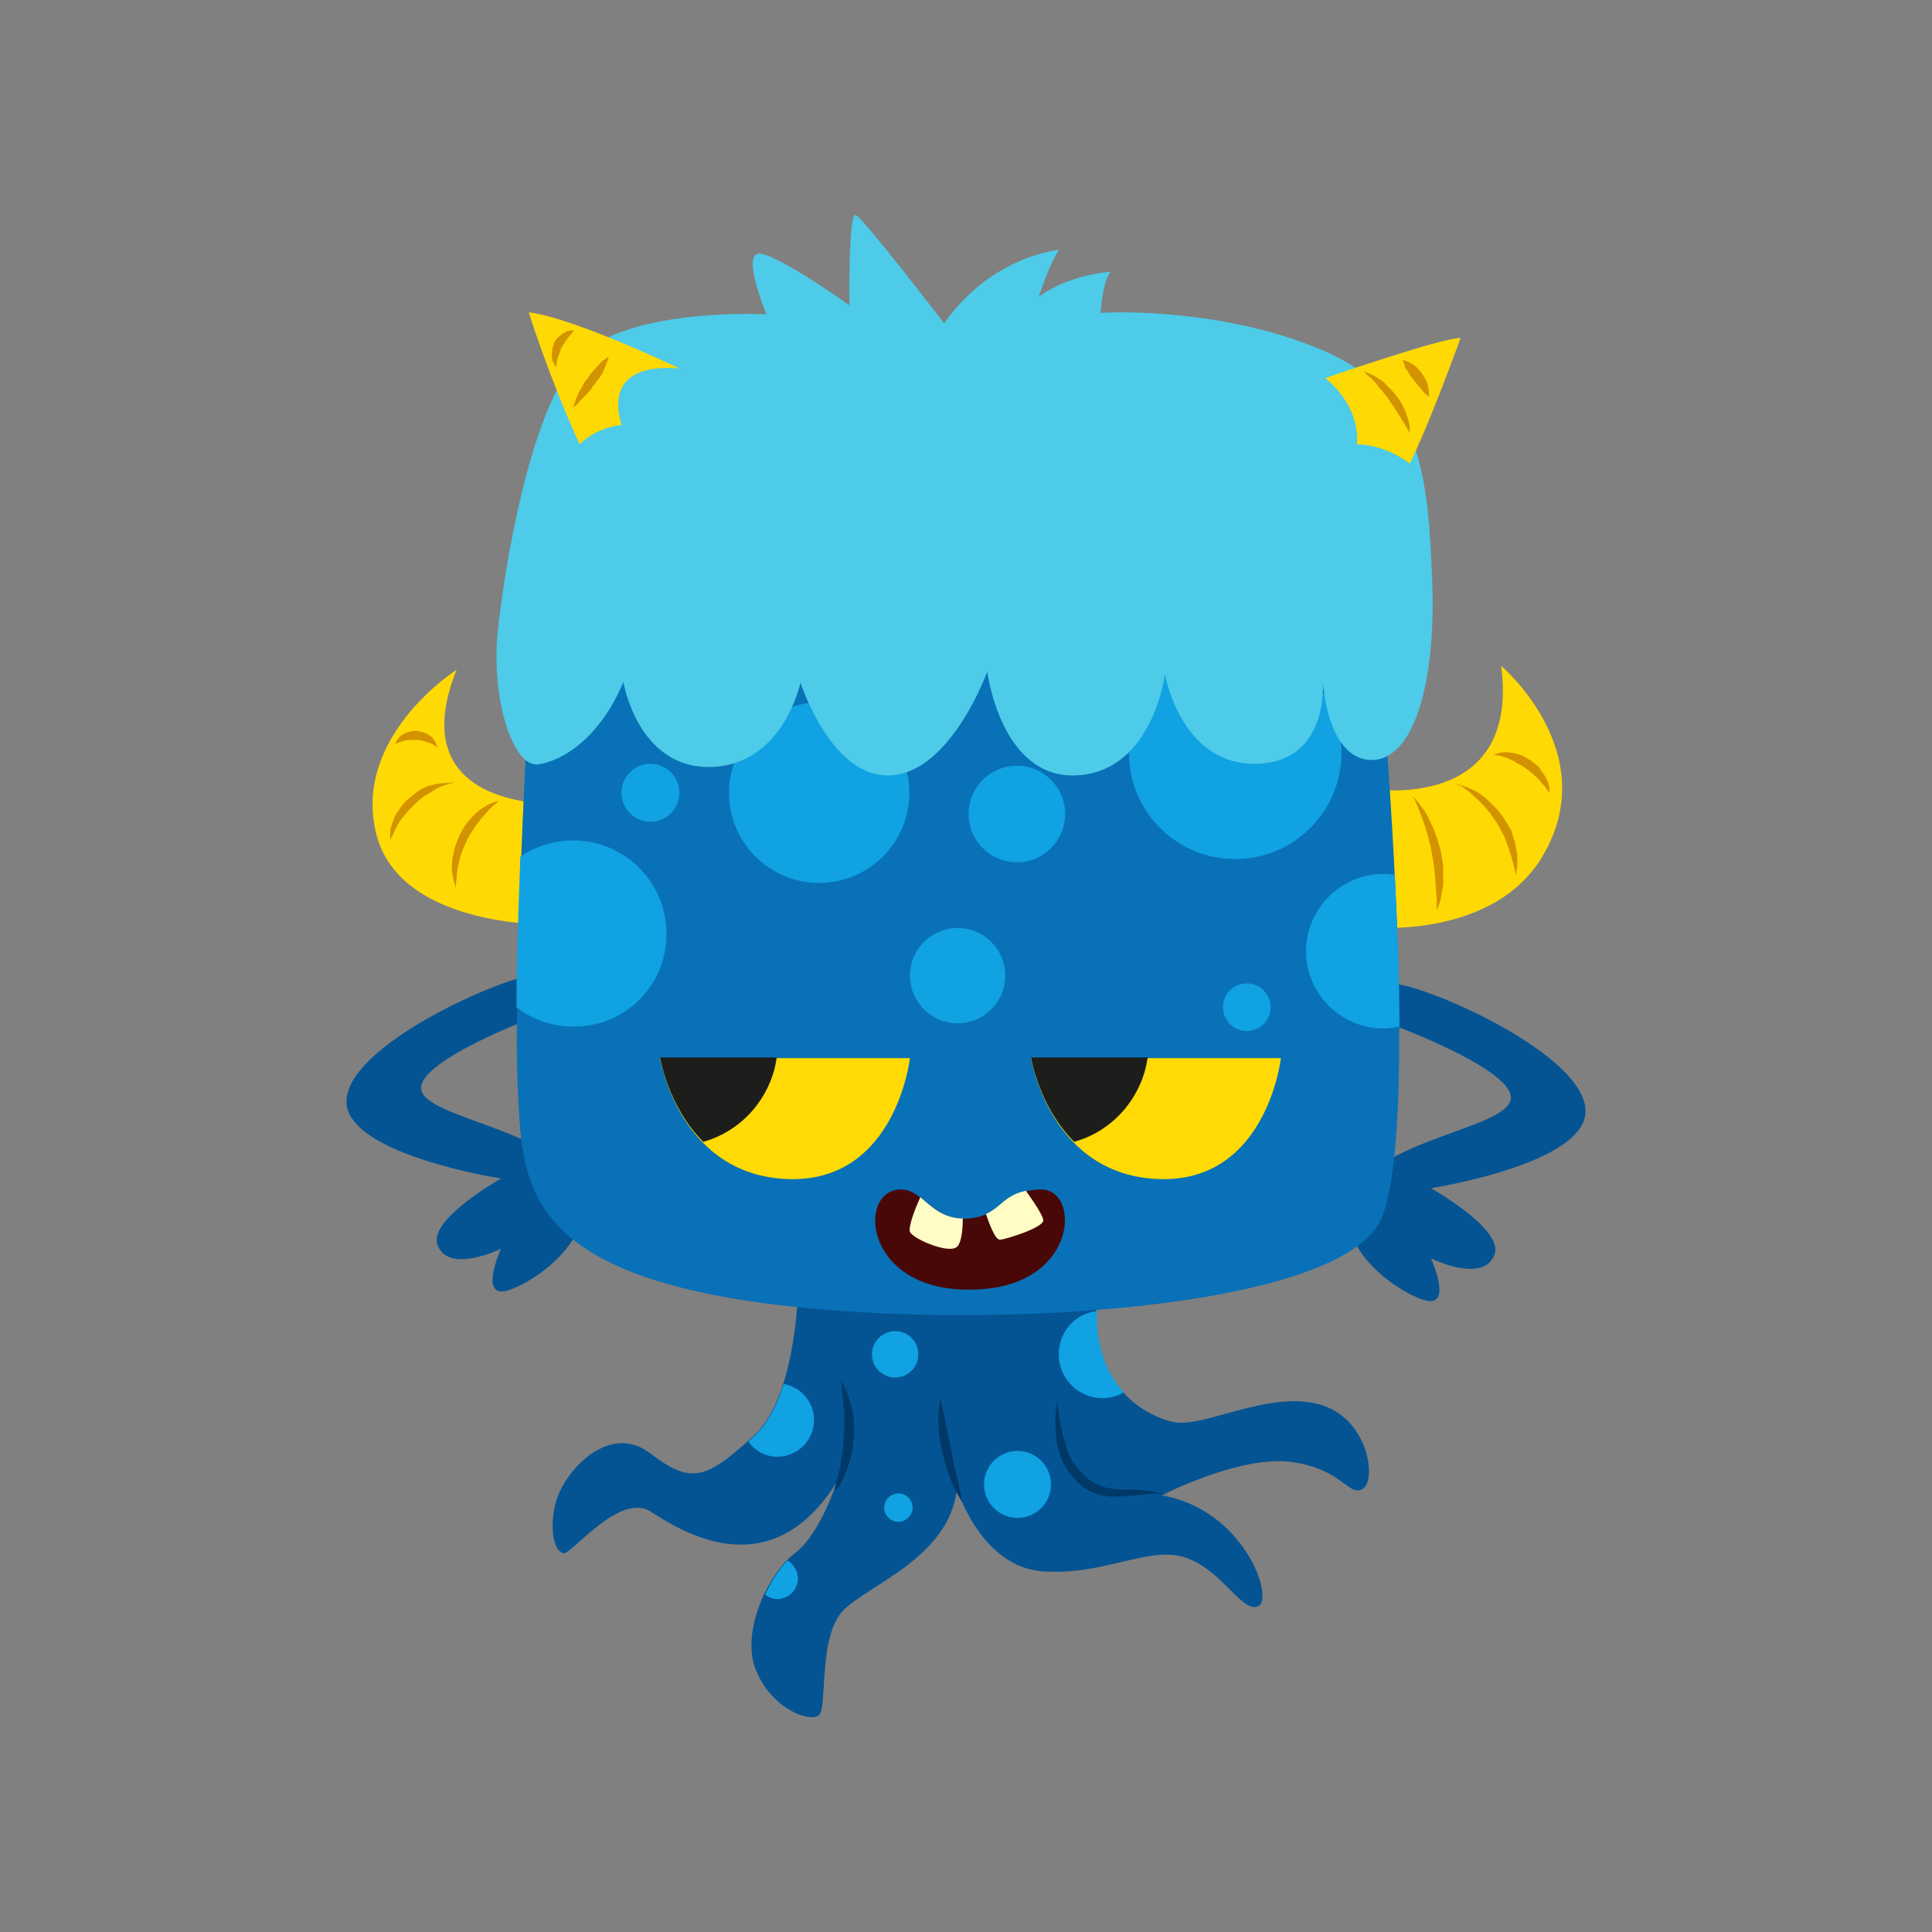 <?xml version="1.0" encoding="utf-8"?>
<!-- Generator: Adobe Illustrator 21.0.2, SVG Export Plug-In . SVG Version: 6.00 Build 0)  -->
<svg version="1.1" id="Layer_1" xmlns="http://www.w3.org/2000/svg" xmlns:xlink="http://www.w3.org/1999/xlink" x="0px" y="0px"
	 viewBox="0 0 300 300" style="enable-background:new 0 0 300 300;" xml:space="preserve">
<rect x="0" y="0" width="300" height="300" fill="#808080" stroke="none"/>
<style type="text/css">
	.st0{fill:#045494;}
	.st1{fill:#003968;}
	.st2{fill:#10A2E2;}
	.st3{fill:#FFD904;}
	.st4{fill:#D39200;}
	.st5{fill:#0971B7;}
	.st6{fill:#FFDA04;}
	.st7{fill:#1D1D1B;}
	.st8{fill:#490808;}
	.st9{fill:#FFFCC5;}
	.st10{fill:#4DCBE8;}
</style>
<g>
	<g>
		<g>
			<path class="st0" d="M83.6,157.7c0,0-18.7,6.9-18.2,11.4c0.5,4.4,19,6.1,23.9,13.9s-5.2,15.6-10.2,17.3s-1.3-6.4-1.3-6.4
				s-8.3,4.1-9.9-0.7c-1.3-3.9,9.9-10.2,9.9-10.2s-23.9-3.7-24-11.9c-0.1-8.2,21.3-18.1,28.3-19.6C89.1,149.9,83.6,157.7,83.6,157.7
				z"/>
			<path class="st0" d="M216.4,159.2c0,0,18.7,6.9,18.2,11.4s-19,6.1-23.9,13.9c-5,7.8,5.2,15.6,10.2,17.3c5,1.7,1.3-6.4,1.3-6.4
				s8.3,4.1,9.9-0.7c1.3-3.9-9.9-10.2-9.9-10.2s23.9-3.7,24-11.9s-21.3-18.1-28.3-19.6C210.9,151.4,216.4,159.2,216.4,159.2z"/>
		</g>
		<g>
			<g>
				<path class="st0" d="M124,197.8c0,0,0.2,18.7-7,25.2c-7.2,6.5-9.5,7.7-16,2.7c-6.5-5-13.5,2.9-14.7,7.6s0,7.7,1.2,7.9
					c1.2,0.2,8.7-9.5,13.5-6.5c4.7,3,18.5,12,28.9-4.5c0,0-2.5,8-6.5,11s-8.5,12.2-6,18.2c2.5,6,8.2,8,9.7,7s-0.2-12.5,4-16.5
					c4.2-4,16.3-8.2,17.5-18.7c0,0,3.7,12.1,13.3,12.8s16.6-4.1,22.3-2.1c5.7,2,8.7,8.7,11.2,7.5c2.5-1.2-2.2-15-15-17.2
					c0,0,12-6.2,20-5.2c8,1,9,5.5,11.2,4.2c2.2-1.2,1-11.2-7-13.2s-17.7,3.8-22.4,2.8c-4.7-1-13.7-6.2-11.7-20.4
					C172.6,186.1,124,197.8,124,197.8z"/>
				<g>
					<g>
						<g>
							<g>
								<g>
									<path class="st1" d="M129.5,231.5c0,0,0.1-0.3,0.2-0.7c0.1-0.5,0.3-1.1,0.5-1.9c0.1-0.4,0.2-0.8,0.3-1.3
										c0.1-0.5,0.1-0.9,0.2-1.4c0.1-0.5,0.2-1,0.2-1.5c0.1-0.5,0.1-1.1,0.1-1.6c0-0.5,0.1-1.1,0.1-1.6c0-0.5,0-1,0-1.5
										c0-0.5,0-1-0.1-1.5c0-0.5-0.1-0.9-0.1-1.3c-0.1-0.8-0.2-1.5-0.2-2c-0.1-0.5-0.1-0.8-0.1-0.8s0.1,0.2,0.4,0.7
										c0.2,0.4,0.5,1.1,0.8,1.9c0.1,0.4,0.3,0.8,0.4,1.3c0.1,0.5,0.2,1,0.3,1.5c0.1,0.5,0.1,1.1,0.1,1.6c0,0.6,0,1.1,0,1.7
										c-0.1,0.6-0.1,1.1-0.2,1.7c-0.1,0.6-0.2,1.1-0.3,1.6c-0.1,0.5-0.3,1-0.5,1.5c-0.2,0.5-0.3,0.9-0.5,1.3
										c-0.3,0.8-0.7,1.4-1,1.8C129.7,231.3,129.5,231.5,129.5,231.5z"/>
								</g>
							</g>
						</g>
					</g>
					<g>
						<g>
							<g>
								<g>
									<path class="st1" d="M149.4,233.2c0,0-0.6-0.9-1.3-2.3c-0.2-0.4-0.3-0.7-0.5-1.2c-0.2-0.4-0.3-0.9-0.5-1.3
										c-0.1-0.5-0.3-1-0.4-1.4c-0.1-0.5-0.2-1-0.4-1.5c-0.1-0.5-0.2-1-0.3-1.5c-0.1-0.5-0.1-1-0.2-1.5c0-0.5-0.1-1-0.1-1.4
										c0-0.4,0-0.9,0-1.3c0-0.8,0.1-1.4,0.2-1.9c0.1-0.5,0.1-0.7,0.1-0.7s0.1,0.3,0.2,0.7c0.1,0.4,0.2,1.1,0.4,1.8
										c0.1,0.4,0.2,0.8,0.2,1.2c0.1,0.4,0.2,0.9,0.3,1.4c0.1,0.5,0.2,1,0.3,1.4c0.1,0.5,0.2,1,0.3,1.5c0.1,0.5,0.2,1,0.3,1.5
										c0.1,0.5,0.2,1,0.3,1.4c0.1,0.5,0.2,0.9,0.3,1.3c0.1,0.4,0.2,0.8,0.3,1.2C149.2,232.1,149.4,233.2,149.4,233.2z"/>
								</g>
							</g>
						</g>
					</g>
					<g>
						<g>
							<g>
								<g>
									<path class="st1" d="M181.4,232.2c0,0-0.1,0-0.3-0.1c-0.2,0-0.5-0.1-0.9-0.1c-0.7-0.1-1.8-0.1-3,0.1
										c-0.6,0.1-1.3,0.1-2.1,0.2c-0.7,0.1-1.5,0.1-2.4,0.1c-0.8,0-1.7-0.2-2.6-0.5c-0.9-0.3-1.7-0.8-2.4-1.4
										c-0.7-0.6-1.3-1.3-1.8-2c-0.5-0.7-0.9-1.5-1.2-2.3c-0.3-0.8-0.5-1.6-0.6-2.3c-0.1-0.7-0.2-1.5-0.2-2.1
										c-0.1-1.3,0-2.4,0.1-3.1c0.1-0.7,0.1-1.2,0.1-1.2s0.1,0.4,0.2,1.2c0.1,0.7,0.2,1.8,0.5,3c0.1,0.6,0.3,1.3,0.5,2
										c0.2,0.7,0.4,1.4,0.7,2.1c0.3,0.7,0.7,1.4,1.2,2c0.5,0.6,1,1.2,1.6,1.7c0.6,0.5,1.3,0.9,2,1.2c0.7,0.3,1.5,0.4,2.2,0.5
										c0.8,0.1,1.5,0.1,2.2,0.1c0.7,0,1.4,0,2.1,0.1c1.3,0.1,2.4,0.3,3.1,0.5c0.4,0.1,0.6,0.2,0.8,0.3
										C181.3,232.2,181.4,232.2,181.4,232.2z"/>
								</g>
							</g>
						</g>
					</g>
				</g>
			</g>
			<g>
				<circle class="st2" cx="139" cy="210.3" r="3.6"/>
				<circle class="st2" cx="139.5" cy="234.1" r="2.2"/>
				<circle class="st2" cx="158" cy="230.5" r="5.2"/>
				<g>
					<path class="st2" d="M120.7,226.2c3.1,0,5.7-2.5,5.7-5.7c0-2.8-2-5.1-4.7-5.6c-1,3.2-2.5,6.2-4.6,8.1c-0.3,0.3-0.6,0.6-0.9,0.8
						C117.1,225.2,118.8,226.2,120.7,226.2z"/>
					<path class="st2" d="M123.9,245.1c0-1.2-0.7-2.2-1.6-2.8c-1.3,1.3-2.5,3.2-3.5,5.3c0.5,0.4,1.2,0.7,1.9,0.7
						C122.4,248.3,123.9,246.9,123.9,245.1z"/>
					<path class="st2" d="M164.4,210.3c0,3.7,3,6.8,6.8,6.8c1.2,0,2.3-0.3,3.3-0.9c-2.5-2.7-4.3-6.8-4.2-12.6
						C167,203.9,164.4,206.8,164.4,210.3z"/>
				</g>
			</g>
		</g>
		<g>
			<g>
				<g>
					<path class="st3" d="M212.8,122.5c0,0,23.3,3.8,20.3-19.1c0,0,16,13.5,6.4,29.6c-7.7,12.9-26.7,11-26.7,11V122.5z"/>
					<g>
						<g>
							<g>
								<g>
									<path class="st4" d="M219.3,123.6c0,0,0.2,0.2,0.6,0.6c0.3,0.4,0.8,1,1.3,1.7c0.2,0.4,0.5,0.8,0.7,1.3
										c0.2,0.5,0.5,1,0.7,1.5c0.2,0.5,0.4,1.1,0.6,1.6c0.2,0.6,0.3,1.2,0.5,1.7c0.1,0.6,0.2,1.2,0.3,1.8c0.1,0.6,0.1,1.2,0.1,1.7
										c0,0.6,0,1.1,0,1.6c0,0.5-0.1,1-0.2,1.4c-0.1,0.9-0.3,1.6-0.5,2.1c-0.2,0.5-0.3,0.8-0.3,0.8s0-0.3,0-0.8
										c0-0.5,0-1.3-0.1-2.1c0-0.4-0.1-0.9-0.1-1.4c0-0.5-0.1-1-0.1-1.5c-0.1-0.5-0.1-1.1-0.2-1.6c-0.1-0.6-0.2-1.1-0.3-1.7
										c-0.1-0.6-0.2-1.1-0.4-1.7c-0.1-0.6-0.3-1.1-0.4-1.6c-0.2-0.5-0.3-1-0.5-1.5c-0.2-0.5-0.3-0.9-0.5-1.3
										c-0.3-0.8-0.6-1.5-0.8-2C219.4,123.8,219.3,123.6,219.3,123.6z"/>
								</g>
							</g>
						</g>
					</g>
					<g>
						<g>
							<g>
								<g>
									<path class="st4" d="M226,121.7c0,0,0.3,0.1,0.8,0.2c0.2,0.1,0.5,0.2,0.9,0.3c0.3,0.1,0.7,0.3,1.1,0.5
										c0.4,0.2,0.8,0.4,1.2,0.7c0.4,0.3,0.8,0.6,1.2,1c0.4,0.4,0.8,0.8,1.2,1.2c0.4,0.4,0.7,0.9,1.1,1.4c0.3,0.5,0.6,1,0.9,1.5
										c0.3,0.5,0.5,1.1,0.6,1.6c0.2,0.5,0.3,1,0.4,1.5c0.1,0.5,0.2,1,0.2,1.4c0,0.4,0,0.8,0,1.2c0,0.4,0,0.7-0.1,0.9
										c-0.1,0.5-0.1,0.8-0.1,0.8s-0.1-0.3-0.2-0.8c0-0.2-0.1-0.5-0.2-0.9c-0.1-0.3-0.2-0.7-0.3-1.1c-0.1-0.4-0.3-0.8-0.4-1.3
										c-0.1-0.4-0.4-0.9-0.5-1.4c-0.2-0.5-0.4-0.9-0.7-1.4c-0.2-0.5-0.5-0.9-0.8-1.4c-0.3-0.4-0.6-0.9-0.9-1.3
										c-0.3-0.4-0.7-0.8-1-1.2c-0.4-0.4-0.7-0.7-1-1c-0.3-0.3-0.7-0.6-1-0.9c-0.3-0.3-0.6-0.5-0.9-0.7c-0.3-0.2-0.5-0.4-0.7-0.5
										C226.2,121.9,226,121.7,226,121.7z"/>
								</g>
							</g>
						</g>
					</g>
					<g>
						<g>
							<g>
								<g>
									<path class="st4" d="M232,117.2c0,0,0.2-0.1,0.5-0.2c0.3-0.1,0.8-0.2,1.3-0.2c0.3,0,0.6,0,0.9,0.1c0.3,0,0.7,0.1,1,0.2
										c0.3,0.1,0.7,0.2,1,0.4c0.3,0.2,0.7,0.4,1,0.6c0.3,0.2,0.6,0.5,0.9,0.7c0.3,0.2,0.5,0.5,0.7,0.8c0.2,0.3,0.4,0.6,0.6,0.9
										c0.2,0.3,0.3,0.6,0.4,0.8c0.2,0.5,0.3,1,0.3,1.3c0,0.3,0,0.5,0,0.5s-0.1-0.1-0.3-0.4c-0.2-0.3-0.4-0.6-0.8-1
										c-0.2-0.2-0.3-0.4-0.5-0.6c-0.2-0.2-0.4-0.4-0.6-0.6c-0.2-0.2-0.5-0.4-0.7-0.6c-0.2-0.2-0.5-0.4-0.8-0.6
										c-0.3-0.2-0.5-0.4-0.8-0.5c-0.3-0.2-0.6-0.3-0.8-0.5c-0.3-0.1-0.5-0.3-0.8-0.4c-0.3-0.1-0.5-0.2-0.8-0.3
										c-0.5-0.2-0.9-0.3-1.2-0.3C232.2,117.3,232,117.2,232,117.2z"/>
								</g>
							</g>
						</g>
					</g>
				</g>
				<g>
					<path class="st3" d="M86.6,124.8c0,0-24.5,1.2-15.7-20.8c0,0-16.2,10.3-12.5,25.4c3.7,15.1,28.2,14.2,28.2,14.2V124.8z"/>
					<g>
						<g>
							<g>
								<g>
									<path class="st4" d="M77.5,124.3c0,0-0.2,0.2-0.5,0.5c-0.2,0.1-0.4,0.3-0.6,0.5c-0.2,0.2-0.5,0.4-0.7,0.7
										c-0.3,0.3-0.5,0.6-0.8,0.9c-0.3,0.3-0.5,0.7-0.8,1c-0.3,0.4-0.5,0.7-0.8,1.2c-0.3,0.4-0.5,0.8-0.7,1.2
										c-0.2,0.4-0.4,0.9-0.6,1.3c-0.2,0.4-0.3,0.9-0.5,1.3c-0.1,0.4-0.2,0.9-0.3,1.3c-0.1,0.4-0.2,0.8-0.2,1.2
										c-0.1,0.4-0.1,0.7-0.1,1c0,0.3-0.1,0.6-0.1,0.8c0,0.5,0,0.7,0,0.7s-0.1-0.2-0.2-0.7c-0.1-0.2-0.2-0.5-0.2-0.8
										c-0.1-0.3-0.1-0.7-0.2-1.1c-0.1-0.4,0-0.8,0-1.3c0-0.5,0.1-0.9,0.2-1.4c0.1-0.5,0.2-1,0.4-1.5c0.2-0.5,0.4-1,0.6-1.5
										c0.3-0.5,0.5-0.9,0.8-1.4c0.3-0.4,0.6-0.8,1-1.2c0.3-0.4,0.7-0.7,1-1c0.3-0.3,0.7-0.5,1-0.7c0.3-0.2,0.7-0.4,0.9-0.5
										c0.3-0.1,0.5-0.2,0.8-0.3C77.2,124.4,77.5,124.3,77.5,124.3z"/>
								</g>
							</g>
						</g>
					</g>
					<g>
						<g>
							<g>
								<g>
									<path class="st4" d="M70.4,121.5c0,0-0.2,0.1-0.6,0.2c-0.2,0.1-0.4,0.1-0.7,0.2c-0.2,0.1-0.5,0.2-0.8,0.3
										c-0.3,0.1-0.6,0.3-0.9,0.5c-0.3,0.2-0.6,0.4-1,0.6c-0.3,0.2-0.7,0.4-1,0.7c-0.3,0.2-0.6,0.5-0.9,0.8
										c-0.3,0.3-0.6,0.6-0.9,0.9c-0.3,0.3-0.5,0.6-0.8,0.9c-0.2,0.3-0.5,0.6-0.7,0.9c-0.2,0.3-0.4,0.6-0.5,0.9
										c-0.2,0.3-0.3,0.5-0.4,0.8c-0.1,0.2-0.2,0.4-0.3,0.6c-0.2,0.4-0.3,0.6-0.3,0.6s0-0.2,0-0.6c0-0.2,0-0.4,0-0.7
										c0-0.3,0.1-0.6,0.2-0.9c0.1-0.3,0.2-0.7,0.4-1.1c0.1-0.4,0.3-0.7,0.6-1.1c0.2-0.4,0.5-0.8,0.8-1.1c0.3-0.4,0.6-0.7,1-1
										c0.4-0.3,0.7-0.6,1.1-0.9c0.4-0.3,0.8-0.5,1.2-0.7c0.4-0.2,0.8-0.3,1.2-0.4c0.4-0.1,0.8-0.2,1.1-0.2
										c0.3-0.1,0.7-0.1,0.9-0.1c0.3,0,0.5,0,0.7,0C70.1,121.4,70.4,121.5,70.4,121.5z"/>
								</g>
							</g>
						</g>
					</g>
					<g>
						<g>
							<g>
								<g>
									<path class="st4" d="M68,116.1c0,0-0.1-0.1-0.3-0.2c-0.2-0.1-0.4-0.3-0.7-0.4c-0.1-0.1-0.3-0.1-0.5-0.2
										c-0.2-0.1-0.4-0.1-0.5-0.2c-0.2,0-0.4-0.1-0.6-0.1c-0.2-0.1-0.4-0.1-0.6-0.1c-0.2,0-0.4,0-0.6,0c-0.2,0-0.4,0-0.6,0
										c-0.2,0-0.4,0-0.6,0.1c-0.2,0-0.4,0.1-0.5,0.1c-0.3,0.1-0.6,0.2-0.8,0.3c-0.2,0.1-0.3,0.1-0.3,0.1s0-0.1,0.1-0.3
										c0.1-0.2,0.3-0.5,0.6-0.8c0.1-0.2,0.3-0.3,0.5-0.4c0.2-0.1,0.4-0.2,0.7-0.3c0.2-0.1,0.5-0.1,0.8-0.2c0.3,0,0.5,0,0.8,0
										c0.3,0.1,0.5,0.1,0.8,0.2c0.3,0.1,0.5,0.2,0.7,0.3c0.2,0.1,0.4,0.3,0.6,0.4c0.2,0.2,0.3,0.3,0.4,0.5
										c0.2,0.3,0.4,0.6,0.4,0.9C68,116,68,116.1,68,116.1z"/>
								</g>
							</g>
						</g>
					</g>
				</g>
			</g>
			<path class="st5" d="M133.1,67.9c-39.3,4.1-48.5,7.3-50,25.7c-1.5,18.4-3.4,62.4-2.7,75.5s0.2,26.5,32.1,32.3
				c31.9,5.8,95,3,101.9-12c6.9-15.1-0.5-96.3-2.8-113C209.3,59.6,165.1,64.5,133.1,67.9z"/>
			<g>
				<circle class="st2" cx="127.2" cy="123.1" r="14"/>
				<circle class="st2" cx="148.7" cy="151.5" r="7.4"/>
				<circle class="st2" cx="157.9" cy="126.4" r="7.5"/>
				<circle class="st2" cx="193.6" cy="156.4" r="3.7"/>
				<circle class="st2" cx="191.8" cy="116.9" r="16.5"/>
				<circle class="st2" cx="101" cy="123.1" r="4.5"/>
				<g>
					<path class="st2" d="M103.5,145c0-8-6.5-14.5-14.5-14.5c-3,0-5.8,0.9-8.2,2.5c-0.3,8.4-0.6,16.6-0.6,23.4c2.4,1.9,5.5,3,8.8,3
						C97.1,159.5,103.5,153,103.5,145z"/>
					<path class="st2" d="M214.8,135.7c-6.6,0-12,5.4-12,12c0,6.6,5.4,12,12,12c0.8,0,1.7-0.1,2.5-0.3c0-7.4-0.3-15.4-0.7-23.5
						C216,135.7,215.4,135.7,214.8,135.7z"/>
				</g>
			</g>
			<g>
				<g>
					<g>
						<path class="st6" d="M102.5,164.3h38.8c0,0-2.1,18.7-18.1,18.8C105.5,183.1,102.5,164.3,102.5,164.3z"/>
						<g>
							<path class="st7" d="M116.8,172.5c2-2.3,3.4-5.2,3.8-8.3h-18.1c0,0,1.2,7.6,6.7,13.1C112.1,176.5,114.8,174.8,116.8,172.5z"
								/>
						</g>
					</g>
					<g>
						<path class="st6" d="M160.1,164.3h38.8c0,0-2.1,18.7-18.1,18.8C163.1,183.1,160.1,164.3,160.1,164.3z"/>
						<g>
							<path class="st7" d="M174.4,172.5c2-2.3,3.4-5.2,3.8-8.3h-18.1c0,0,1.2,7.6,6.7,13.1C169.7,176.5,172.4,174.8,174.4,172.5z"
								/>
						</g>
					</g>
				</g>
				<g>
					<path class="st8" d="M139.8,184.7c3.6-0.1,5.1,5.1,10.7,4.5c5.6-0.6,4.5-4.1,10.9-4.5c6.4-0.4,6.2,14.6-9.2,15.5
						C134.2,201.4,132.8,184.9,139.8,184.7z"/>
					<g>
						<path class="st9" d="M141.3,191.3c0.5,1.1,6.3,3.6,7.4,2.2c0.6-0.7,0.8-2.6,0.8-4.3c-3.1,0-4.9-1.9-6.6-3.3
							C142.1,187.7,141,190.5,141.3,191.3z"/>
						<path class="st9" d="M155.3,192.5c1.1-0.1,6.7-1.9,6.7-3c0-0.7-1.5-2.9-2.7-4.6c-3.3,0.7-3.9,2.6-6.2,3.6
							C153.7,190.3,154.6,192.6,155.3,192.5z"/>
					</g>
				</g>
			</g>
		</g>
		<g>
			<path class="st10" d="M146.6,50.2c0,0-12.5-16.3-13.7-16.8c-1.2-0.6-1,14-1,14s-11.8-8.4-14.2-8c-2.4,0.4,1.3,9.4,1.3,9.4
				s-22.6-1.2-29.7,7.3c-7.1,8.6-10.9,31.6-12,41.9s2.3,21.1,6.2,20.7c3.9-0.5,9.7-4.2,13.3-12.8c0,0,2.2,13.4,13.5,13.2
				s14-13.1,14-13.1s4.8,15,14.1,14.4c9.3-0.6,14.9-16.1,14.9-16.1s2.1,16.7,13.9,16.1c11.8-0.6,13.7-15.7,13.7-15.7s2.4,14,14,13.9
				c11.6-0.1,10.5-12.8,10.5-12.8s0.6,11.7,7.2,12.2s10.4-11.1,9.8-27.5c-0.6-16.5-1.7-29.6-17-36.1c-15.2-6.5-32.4-6-34.5-5.8
				c0,0,0.3-5.1,1.6-6.4c0,0-6.6,0.4-11.2,3.9c0,0,1.9-5.8,3.2-7.3C164.5,38.8,154.1,39.6,146.6,50.2z"/>
			<g>
				<g>
					<path class="st3" d="M205.8,58.7c0,0,18.5-6.4,21-6.2c0,0-4.9,13.5-7.9,19.5c0,0-3.4-2.9-8.2-3
						C210.7,68.9,211.6,63.6,205.8,58.7z"/>
					<g>
						<g>
							<g>
								<g>
									<path class="st4" d="M211.8,57.7c0,0,0.8,0.2,1.8,0.8c0.3,0.2,0.5,0.3,0.8,0.5c0.3,0.2,0.6,0.4,0.8,0.7
										c0.3,0.3,0.5,0.5,0.8,0.8c0.3,0.3,0.5,0.6,0.8,0.9c0.2,0.3,0.5,0.7,0.7,1c0.2,0.3,0.4,0.7,0.5,1c0.2,0.3,0.3,0.7,0.4,1
										c0.1,0.3,0.2,0.6,0.3,0.9c0.2,0.6,0.2,1.1,0.2,1.4c0,0.3,0,0.5,0,0.5s-0.1-0.2-0.3-0.5c-0.2-0.3-0.4-0.7-0.7-1.2
										c-0.2-0.2-0.3-0.5-0.5-0.8c-0.2-0.3-0.4-0.6-0.5-0.8c-0.2-0.3-0.4-0.6-0.6-0.9c-0.2-0.3-0.4-0.6-0.6-0.9
										c-0.2-0.3-0.4-0.6-0.7-0.9c-0.2-0.3-0.4-0.6-0.7-0.8c-0.2-0.3-0.4-0.5-0.6-0.8c-0.2-0.2-0.4-0.5-0.6-0.7
										C212.3,58.3,211.8,57.7,211.8,57.7z"/>
								</g>
							</g>
						</g>
					</g>
					<g>
						<g>
							<g>
								<g>
									<path class="st4" d="M217.8,55.9c0,0,0.5,0.1,1.1,0.4c0.2,0.1,0.3,0.2,0.5,0.3c0.2,0.1,0.3,0.2,0.5,0.4
										c0.2,0.1,0.3,0.3,0.5,0.5c0.2,0.2,0.3,0.4,0.4,0.5c0.1,0.2,0.3,0.4,0.4,0.6c0.1,0.2,0.2,0.4,0.3,0.6
										c0.1,0.2,0.2,0.4,0.2,0.6c0.1,0.2,0.1,0.4,0.1,0.6c0.1,0.3,0.1,0.6,0.1,0.9c0,0.2,0,0.3,0,0.3s-0.1-0.1-0.3-0.2
										c-0.1-0.1-0.4-0.3-0.6-0.6c-0.1-0.1-0.2-0.3-0.3-0.4c-0.1-0.1-0.2-0.3-0.4-0.4c-0.1-0.2-0.3-0.3-0.4-0.5
										c-0.1-0.2-0.2-0.3-0.4-0.5c-0.1-0.2-0.2-0.3-0.4-0.5c-0.1-0.2-0.2-0.3-0.3-0.5c-0.1-0.2-0.2-0.3-0.3-0.5
										c-0.1-0.1-0.2-0.3-0.3-0.4C218,56.3,217.8,55.9,217.8,55.9z"/>
								</g>
							</g>
						</g>
					</g>
				</g>
				<g>
					<path class="st3" d="M105.5,57.2c0,0-16.5-7.9-23.4-8.7c0,0,3,9.7,7.9,20.5c0,0,2.4-2.6,6.5-3C96.6,65.9,92.6,56.2,105.5,57.2z
						"/>
					<g>
						<g>
							<g>
								<g>
									<path class="st4" d="M89,63.3c0,0,0.2-0.6,0.5-1.5c0.1-0.2,0.2-0.4,0.3-0.7c0.1-0.2,0.2-0.5,0.4-0.7
										c0.1-0.2,0.3-0.5,0.4-0.8c0.2-0.2,0.3-0.5,0.5-0.7c0.2-0.2,0.4-0.5,0.5-0.7c0.2-0.2,0.4-0.5,0.6-0.7
										c0.2-0.2,0.4-0.4,0.5-0.6c0.2-0.2,0.4-0.4,0.5-0.5c0.3-0.3,0.6-0.6,0.9-0.7c0.2-0.2,0.4-0.3,0.4-0.3s0,0.2-0.1,0.4
										c-0.1,0.3-0.2,0.6-0.4,1.1c-0.1,0.2-0.2,0.4-0.3,0.7c-0.1,0.2-0.2,0.5-0.4,0.7c-0.1,0.2-0.3,0.5-0.5,0.7
										c-0.2,0.2-0.3,0.5-0.5,0.7c-0.2,0.2-0.4,0.5-0.5,0.7c-0.2,0.2-0.4,0.5-0.6,0.7c-0.2,0.2-0.4,0.4-0.6,0.6
										c-0.2,0.2-0.4,0.4-0.5,0.5C89.6,62.9,89,63.3,89,63.3z"/>
								</g>
							</g>
						</g>
					</g>
					<g>
						<g>
							<g>
								<g>
									<path class="st4" d="M86.4,57c0,0-0.1-0.1-0.2-0.2c-0.1-0.2-0.3-0.4-0.4-0.8c-0.1-0.2-0.1-0.4-0.1-0.6c0-0.2,0-0.4,0-0.7
										c0-0.2,0.1-0.5,0.1-0.7c0.1-0.2,0.2-0.5,0.2-0.7c0.1-0.2,0.2-0.4,0.4-0.6c0.1-0.2,0.3-0.4,0.5-0.5c0.2-0.2,0.3-0.3,0.5-0.4
										c0.2-0.1,0.4-0.2,0.5-0.3c0.3-0.1,0.6-0.2,0.9-0.2c0.2,0,0.3,0,0.3,0s-0.1,0.1-0.2,0.3c-0.1,0.1-0.3,0.4-0.5,0.6
										c-0.1,0.1-0.2,0.3-0.3,0.4L87.8,53c-0.1,0.2-0.2,0.3-0.3,0.5c-0.1,0.1-0.2,0.3-0.3,0.5c-0.1,0.2-0.2,0.3-0.2,0.5
										c-0.1,0.2-0.1,0.3-0.2,0.5c0,0.2-0.1,0.3-0.2,0.5c0,0.2-0.1,0.3-0.1,0.5C86.4,56.5,86.4,57,86.4,57z"/>
								</g>
							</g>
						</g>
					</g>
				</g>
			</g>
		</g>
	</g>
</g>
</svg>
